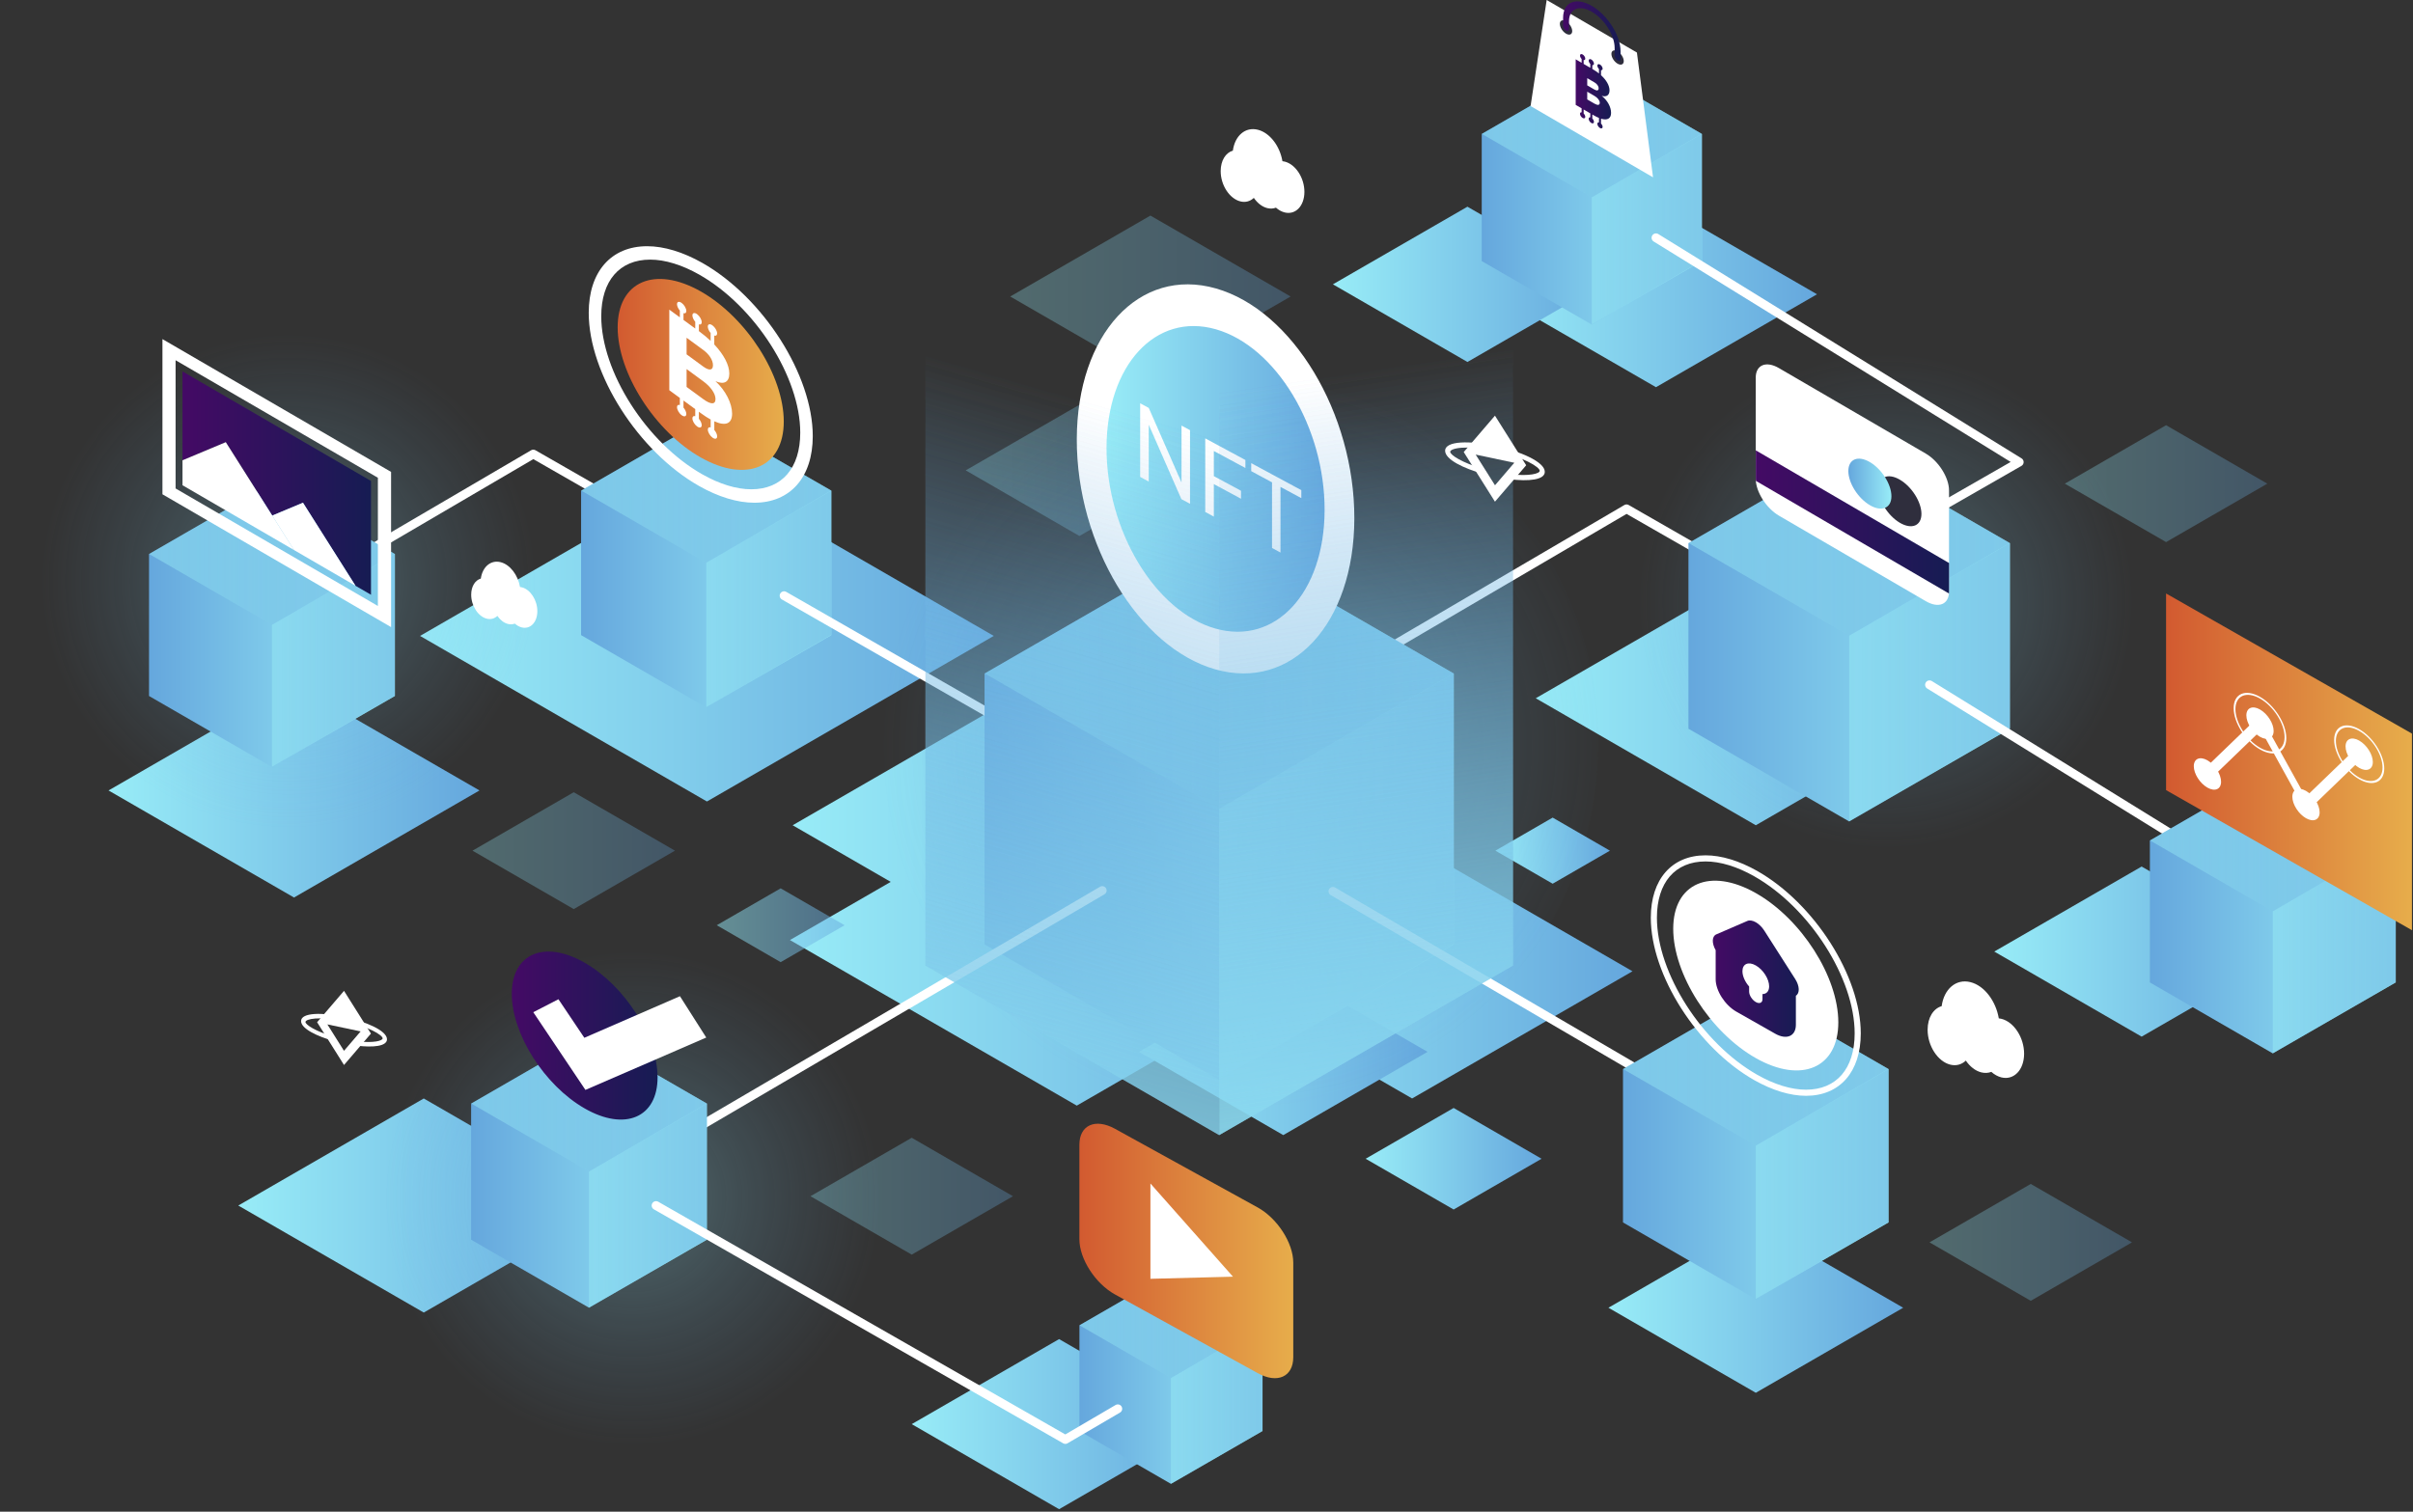 <svg width="825" height="517" viewBox="0 0 825 517" fill="none" xmlns="http://www.w3.org/2000/svg">
<rect x="0" y="0" width="825" height="517" fill="#333333" stroke="none"/>
<path d="M270.081 321.499L368.151 378.129L466.221 321.499L368.151 264.88L270.081 321.499Z" fill="url(#paint0_linear_18_6422)"/>
<path d="M271.004 282.241L369.075 338.871L467.145 282.241L369.075 225.622L271.004 282.241Z" fill="url(#paint1_linear_18_6422)"/>
<path d="M407.444 332.176L482.797 375.682L558.151 332.176L482.797 288.67L407.444 332.176Z" fill="url(#paint2_linear_18_6422)"/>
<path d="M389.425 359.73L438.749 388.207L488.072 359.73L438.749 331.253L389.425 359.73Z" fill="url(#paint3_linear_18_6422)"/>
<path d="M466.914 396.298L496.995 413.659L527.065 396.298L496.995 378.926L466.914 396.298Z" fill="url(#paint4_linear_18_6422)"/>
<path d="M511.274 290.933L530.851 302.234L550.428 290.933L530.851 279.621L511.274 290.933Z" fill="url(#paint5_linear_18_6422)"/>
<path opacity="0.5" d="M245.056 316.431L266.907 329.059L288.758 316.431L266.907 303.814L245.056 316.431Z" fill="url(#paint6_linear_18_6422)"/>
<path d="M143.615 217.484L241.697 274.115L339.767 217.484L241.697 160.865L143.615 217.484Z" fill="url(#paint7_linear_18_6422)"/>
<path d="M37.106 270.339L100.524 306.954L163.942 270.339L100.524 233.725L37.106 270.339Z" fill="url(#paint8_linear_18_6422)"/>
<path d="M81.467 412.296L144.884 448.9L208.291 412.296L144.884 375.682L81.467 412.296Z" fill="url(#paint9_linear_18_6422)"/>
<path d="M311.717 487.061L362.103 516.15L412.488 487.061L362.103 457.973L311.717 487.061Z" fill="url(#paint10_linear_18_6422)"/>
<path d="M549.921 447.25L600.306 476.338L650.692 447.25L600.306 418.161L549.921 447.25Z" fill="url(#paint11_linear_18_6422)"/>
<path d="M681.835 325.435L732.221 354.535L782.606 325.435L732.221 296.357L681.835 325.435Z" fill="url(#paint12_linear_18_6422)"/>
<path d="M525.068 238.804L600.306 282.241L675.533 238.804L600.306 195.379L525.068 238.804Z" fill="url(#paint13_linear_18_6422)"/>
<path d="M511.124 100.644L566.173 132.422L621.234 100.644L566.173 68.855L511.124 100.644Z" fill="url(#paint14_linear_18_6422)"/>
<path d="M455.717 97.24L501.716 123.8L547.716 97.24L501.716 70.69L455.717 97.24Z" fill="url(#paint15_linear_18_6422)"/>
<path opacity="0.3" d="M330.174 160.866L369.052 183.317L407.929 160.866L369.052 138.426L330.174 160.866Z" fill="url(#paint16_linear_18_6422)"/>
<path opacity="0.3" d="M345.388 101.406L393.327 129.086L441.265 101.406L393.327 73.726L345.388 101.406Z" fill="url(#paint17_linear_18_6422)"/>
<path opacity="0.3" d="M161.541 290.933L196.159 310.914L230.777 290.933L196.159 270.94L161.541 290.933Z" fill="url(#paint18_linear_18_6422)"/>
<path opacity="0.3" d="M659.695 424.89L694.313 444.883L728.931 424.89L694.313 404.909L659.695 424.89Z" fill="url(#paint19_linear_18_6422)"/>
<path opacity="0.3" d="M277.099 409.111L311.717 429.092L346.335 409.111L311.717 389.118L277.099 409.111Z" fill="url(#paint20_linear_18_6422)"/>
<path opacity="0.3" d="M705.96 165.414L740.578 185.395L775.196 165.414L740.578 145.421L705.96 165.414Z" fill="url(#paint21_linear_18_6422)"/>
<path opacity="0.3" d="M545.742 267.477C538.297 336.066 476.668 385.632 408.079 378.186C339.49 370.741 289.924 309.112 297.369 240.523C304.814 171.934 366.443 122.368 435.032 129.813C503.61 137.259 553.176 198.899 545.742 267.477Z" fill="url(#paint22_radial_18_6422)"/>
<path opacity="0.3" d="M200.441 208.804C194.451 263.991 144.873 303.873 89.674 297.882C34.486 291.891 -5.395 242.302 0.596 187.126C6.586 131.938 56.176 92.057 111.363 98.048C166.551 104.039 206.432 153.628 200.441 208.804Z" fill="url(#paint23_radial_18_6422)"/>
<path opacity="0.3" d="M318.054 419.949C312.063 475.137 262.486 515.018 207.287 509.027C152.099 503.037 112.218 453.447 118.208 398.271C124.199 343.084 173.788 303.202 228.976 309.193C284.164 315.173 324.034 364.762 318.054 419.949Z" fill="url(#paint24_radial_18_6422)"/>
<path opacity="0.3" d="M746.604 215.649C740.613 270.836 691.035 310.718 635.836 304.727C580.648 298.736 540.767 249.147 546.758 193.971C552.749 138.783 602.338 98.902 657.525 104.892C712.701 110.872 752.583 160.461 746.604 215.649Z" fill="url(#paint25_radial_18_6422)"/>
<path d="M400.356 435.198L369.052 453.263V489.416L400.356 507.493L431.661 489.416V453.263L400.356 435.198Z" fill="url(#paint26_linear_18_6422)"/>
<g opacity="0.7">
<path opacity="0.7" d="M369.075 453.252L400.356 471.305L431.627 453.252L400.356 435.198L369.075 453.252Z" fill="url(#paint27_linear_18_6422)"/>
<path opacity="0.7" d="M431.627 453.252L400.356 471.305V507.424L431.627 489.37V453.252Z" fill="url(#paint28_linear_18_6422)"/>
</g>
<path d="M442.165 464.159C442.165 470.878 436.717 473.325 429.999 469.608L381.206 442.701C374.488 438.996 369.04 430.546 369.04 423.828V391.507C369.04 384.789 374.488 382.342 381.206 386.047L429.999 412.954C436.717 416.66 442.165 425.109 442.165 431.827V464.159Z" fill="url(#paint29_linear_18_6422)"/>
<path d="M393.327 404.759L421.55 436.629L393.327 437.357V404.759Z" fill="white"/>
<path d="M68.284 222.101L182.33 155.289L254.798 196.844" stroke="white" stroke-width="3" stroke-miterlimit="10" stroke-linecap="round" stroke-linejoin="round"/>
<path d="M544.241 24.079L506.599 45.815V89.286L544.241 111.022L581.883 89.286V45.815L544.241 24.079Z" fill="url(#paint30_linear_18_6422)"/>
<g opacity="0.7">
<path opacity="0.7" d="M506.634 45.792L544.241 67.504L581.849 45.792L544.241 24.079L506.634 45.792Z" fill="url(#paint31_linear_18_6422)"/>
<path opacity="0.7" d="M581.849 45.791L544.241 67.504V110.94L581.849 89.228V45.791Z" fill="url(#paint32_linear_18_6422)"/>
</g>
<path d="M565.169 60.648L523.302 36.268L528.808 0L559.663 17.973L565.169 60.648Z" fill="white"/>
<path d="M555.161 20.893C555.161 22.059 554.214 22.451 553.049 21.782C551.883 21.101 550.936 19.612 550.936 18.434C550.936 17.268 551.883 16.876 553.049 17.557C554.214 18.238 555.161 19.727 555.161 20.893Z" fill="#2F2E3D"/>
<path d="M537.535 10.631C537.535 11.796 536.588 12.189 535.422 11.508C534.256 10.827 533.31 9.326 533.31 8.16C533.31 6.995 534.256 6.602 535.422 7.272C536.588 7.976 537.535 9.465 537.535 10.631Z" fill="#2F2E3D"/>
<path d="M553.049 20.674C552.495 20.351 552.044 19.635 552.044 19.081V16.38C552.044 12.074 548.547 6.533 544.241 4.029C539.936 1.524 536.438 2.99 536.438 7.284V9.985C536.438 10.539 535.988 10.735 535.422 10.412C534.868 10.089 534.418 9.373 534.418 8.819V6.118C534.418 0.704 538.828 -1.143 544.241 2.02C549.655 5.171 554.064 12.143 554.064 17.557V20.258C554.064 20.812 553.614 20.997 553.049 20.674Z" fill="url(#paint33_linear_18_6422)"/>
<path d="M550.821 38.6C550.821 36.568 549.574 34.306 547.612 32.782C549.263 33.278 550.29 32.551 550.29 30.9C550.29 29.25 549.216 27.38 547.381 25.718V23.998C547.704 24.055 547.935 23.859 547.935 23.49C547.935 22.993 547.531 22.358 547.035 22.07C546.538 21.781 546.134 21.943 546.134 22.451C546.134 22.82 546.365 23.27 546.688 23.605V25.129C546.042 24.609 545.338 24.125 544.564 23.674L544.414 23.582V22.278C544.738 22.335 544.968 22.139 544.968 21.77C544.968 21.273 544.564 20.639 544.068 20.35C543.572 20.061 543.168 20.223 543.168 20.731C543.168 21.1 543.399 21.55 543.722 21.885V23.19L541.448 21.862V20.558C541.771 20.616 542.002 20.419 542.002 20.05C542.002 19.553 541.598 18.919 541.102 18.63C540.605 18.341 540.201 18.515 540.201 19.011C540.201 19.38 540.432 19.831 540.755 20.165V21.47L538.724 20.281V35.864L540.755 37.053V38.415C540.432 38.357 540.201 38.553 540.201 38.923C540.201 39.419 540.605 40.054 541.102 40.343C541.598 40.631 542.002 40.47 542.002 39.962C542.002 39.592 541.771 39.142 541.448 38.807V37.445L543.722 38.773V40.135C543.399 40.077 543.168 40.273 543.168 40.643C543.168 41.139 543.572 41.774 544.068 42.063C544.564 42.351 544.968 42.19 544.968 41.682C544.968 41.312 544.738 40.862 544.414 40.527V39.165L544.83 39.408C545.499 39.8 546.123 40.1 546.688 40.331V41.855C546.365 41.797 546.134 41.993 546.134 42.363C546.134 42.859 546.538 43.494 547.035 43.782C547.531 44.071 547.935 43.898 547.935 43.402C547.935 43.032 547.704 42.582 547.381 42.247V40.597C549.551 41.243 550.821 40.562 550.821 38.6ZM542.671 26.733L545.13 28.165C546.019 28.684 546.573 29.446 546.573 30.219C546.573 30.981 546.007 31.131 545.13 30.623L542.671 29.192V26.733ZM542.671 34.005V31.362L545.13 32.794C546.25 33.451 546.954 34.352 546.954 35.148C546.954 36.002 546.261 36.083 545.13 35.437L542.671 34.005Z" fill="url(#paint34_linear_18_6422)"/>
<path d="M241.454 143.111L198.675 167.814V217.218L241.454 241.92L284.244 217.218V167.814L241.454 143.111Z" fill="url(#paint35_linear_18_6422)"/>
<g opacity="0.7">
<path opacity="0.7" d="M198.71 167.779L241.466 192.47L284.21 167.779L241.466 143.111L198.71 167.779Z" fill="url(#paint36_linear_18_6422)"/>
<path opacity="0.7" d="M284.21 167.779L241.466 192.47V241.828L284.21 217.149V167.779Z" fill="url(#paint37_linear_18_6422)"/>
</g>
<path d="M267.969 144.162C267.969 159.837 255.26 165.343 239.573 156.444C223.897 147.544 211.177 127.621 211.177 111.945C211.177 96.269 223.885 90.763 239.573 99.663C255.26 108.563 267.969 128.486 267.969 144.162Z" fill="url(#paint38_linear_18_6422)"/>
<path d="M257.903 171.935C252.155 171.935 245.633 169.961 239.03 166.221C218.218 154.412 201.284 127.84 201.284 106.982C201.284 92.934 208.937 84.207 221.265 84.207C227.014 84.207 233.535 86.181 240.138 89.921C260.95 101.729 277.884 128.302 277.884 149.16C277.873 163.208 270.219 171.935 257.903 171.935ZM222.304 88.79C211.823 88.79 205.567 96.027 205.567 108.171C205.567 127.17 221.057 151.411 240.104 162.215C246.002 165.563 251.797 167.34 256.864 167.34C267.345 167.34 273.602 160.091 273.602 147.96C273.602 128.96 258.111 104.719 239.065 93.915C233.155 90.567 227.36 88.79 222.304 88.79Z" fill="white"/>
<path d="M244.617 130.356C247.537 131.661 249.35 130.668 249.35 127.748C249.35 124.816 247.445 121.249 244.213 117.809V114.773C244.79 114.958 245.182 114.681 245.182 114.023C245.182 113.146 244.467 111.911 243.589 111.276C242.712 110.629 241.997 110.826 241.997 111.703C241.997 112.361 242.401 113.226 242.966 113.884V116.586C241.835 115.5 240.577 114.45 239.215 113.446L238.949 113.25V110.941C239.526 111.114 239.919 110.849 239.919 110.191C239.919 109.313 239.203 108.078 238.326 107.443C237.449 106.797 236.733 106.993 236.733 107.87C236.733 108.528 237.137 109.394 237.703 110.052V112.361L233.686 109.417V107.109C234.263 107.293 234.655 107.016 234.655 106.358C234.655 105.481 233.939 104.246 233.062 103.611C232.185 102.965 231.469 103.161 231.469 104.038C231.469 104.696 231.873 105.562 232.439 106.22V108.528L228.837 105.897V133.462L232.439 136.093V138.506C231.862 138.333 231.469 138.598 231.469 139.256C231.469 140.133 232.185 141.369 233.062 142.003C233.939 142.65 234.655 142.454 234.655 141.576C234.655 140.918 234.251 140.064 233.686 139.395V136.982L237.703 139.926V142.338C237.125 142.153 236.733 142.431 236.733 143.088C236.733 143.966 237.449 145.201 238.326 145.836C239.203 146.482 239.919 146.286 239.919 145.409C239.919 144.751 239.515 143.885 238.949 143.227V140.814L239.688 141.357C240.865 142.223 241.962 142.927 242.978 143.481V146.17C242.412 145.997 242.008 146.263 242.008 146.921C242.008 147.798 242.724 149.033 243.601 149.668C244.478 150.314 245.194 150.118 245.194 149.241C245.194 148.583 244.79 147.717 244.224 147.059V144.081C248.045 145.813 250.308 144.947 250.308 141.461C250.285 137.894 248.08 133.565 244.617 130.356ZM234.747 115.512L240.415 119.668C242.47 121.168 243.763 123.142 243.763 124.92C243.763 126.697 242.47 126.847 240.415 125.347L234.747 121.191V115.512ZM240.415 136.486L234.747 132.33V126.224L240.415 130.38C243.012 132.284 244.628 134.604 244.628 136.463C244.628 138.437 243.012 138.39 240.415 136.486Z" fill="white"/>
<path d="M442.062 240.847L556.108 174.024L628.564 215.58" stroke="white" stroke-width="3" stroke-miterlimit="10" stroke-linecap="round" stroke-linejoin="round"/>
<path d="M566.173 81.321L690.377 158.037L617.909 199.592" stroke="white" stroke-width="3" stroke-miterlimit="10" stroke-linecap="round" stroke-linejoin="round"/>
<path d="M268.072 203.725L401.118 280.025" stroke="white" stroke-width="3" stroke-miterlimit="10" stroke-linecap="round" stroke-linejoin="round"/>
<path d="M416.84 184.055L336.615 230.366V322.999L416.84 369.322L497.065 322.999V230.366L416.84 184.055Z" fill="url(#paint39_linear_18_6422)"/>
<g opacity="0.7">
<path opacity="0.7" d="M336.685 230.319L416.84 276.596L496.995 230.319L416.84 184.055L336.685 230.319Z" fill="url(#paint40_linear_18_6422)"/>
<path opacity="0.7" d="M496.995 230.319L416.84 276.596V369.148L496.995 322.872V230.319Z" fill="url(#paint41_linear_18_6422)"/>
</g>
<path d="M455.717 304.83L587.562 381.938" stroke="white" stroke-width="3" stroke-miterlimit="10" stroke-linecap="round" stroke-linejoin="round"/>
<path d="M376.855 304.564L198.421 409.11" stroke="white" stroke-width="3" stroke-miterlimit="10" stroke-linecap="round" stroke-linejoin="round"/>
<path d="M415.72 98.648C441.923 106.116 463.116 141.346 463.047 177.314C462.978 213.282 441.681 236.392 415.478 228.912C389.275 221.443 368.082 186.214 368.151 150.245C368.221 114.277 389.518 91.179 415.72 98.648Z" fill="white"/>
<path d="M415.697 112.614C436.29 118.49 452.935 146.159 452.878 174.416C452.831 202.685 436.094 220.831 415.501 214.956C394.908 209.08 378.263 181.411 378.321 153.154C378.378 124.885 395.104 106.739 415.697 112.614Z" fill="url(#paint42_linear_18_6422)"/>
<path d="M406.865 147.118V172.296L403.912 170.704L392.755 145.27V164.689L389.817 163.106V137.928L392.755 139.512L403.958 165.022V145.551L406.865 147.118ZM415.008 151.508V176.686L412.071 175.102V149.925L415.008 151.508ZM424.293 167.841V170.573L414.369 165.223V162.49L424.293 167.841ZM425.8 157.326V160.059L414.369 153.896V151.164L425.8 157.326ZM437.795 163.793V188.97L434.903 187.411V162.234L437.795 163.793ZM444.918 167.633V170.365L427.794 161.134V158.401L444.918 167.633Z" fill="white"/>
<path d="M632.234 154.031L577.277 185.763V249.227L632.234 280.948L687.191 249.227V185.763L632.234 154.031Z" fill="url(#paint43_linear_18_6422)"/>
<g opacity="0.7">
<path opacity="0.7" d="M577.324 185.729L632.234 217.426L687.145 185.729L632.234 154.031L577.324 185.729Z" fill="url(#paint44_linear_18_6422)"/>
<path opacity="0.7" d="M687.145 185.729L632.234 217.426V280.832L687.145 249.135V185.729Z" fill="url(#paint45_linear_18_6422)"/>
</g>
<path d="M666.367 202.328C666.367 206.702 662.824 208.168 658.437 205.606L608.213 176.356C603.838 173.781 600.283 168.148 600.283 163.774V129.167C600.283 124.793 603.827 123.327 608.213 125.889L658.437 155.139C662.812 157.702 666.367 163.335 666.367 167.721V202.328Z" fill="white"/>
<path d="M600.306 154.02V163.773C600.306 164.004 600.318 164.235 600.341 164.466L666.344 202.974C666.367 202.766 666.379 202.547 666.379 202.316V192.562L600.306 154.02Z" fill="url(#paint46_linear_18_6422)"/>
<path d="M656.937 175.756C656.937 179.819 653.635 181.181 649.572 178.803C645.509 176.414 642.208 171.185 642.208 167.11C642.208 163.047 645.509 161.673 649.572 164.063C653.635 166.452 656.937 171.681 656.937 175.756Z" fill="#2F2E3D"/>
<path d="M646.675 169.73C646.675 173.793 643.373 175.156 639.31 172.778C635.235 170.388 631.946 165.159 631.946 161.085C631.946 157.021 635.247 155.648 639.31 158.037C643.385 160.427 646.675 165.667 646.675 169.73Z" fill="url(#paint47_linear_18_6422)"/>
<path d="M600.295 339.425L554.896 365.639V418.08L600.295 444.294L645.705 418.08V365.639L600.295 339.425Z" fill="url(#paint48_linear_18_6422)"/>
<g opacity="0.7">
<path opacity="0.7" d="M554.93 365.616L600.306 391.819L645.67 365.616L600.306 339.425L554.93 365.616Z" fill="url(#paint49_linear_18_6422)"/>
<path opacity="0.7" d="M645.67 365.616L600.306 391.819V444.202L645.67 418.01V365.616Z" fill="url(#paint50_linear_18_6422)"/>
</g>
<path d="M628.517 349.651C628.517 365.235 615.878 370.706 600.294 361.864C584.711 353.022 572.072 333.226 572.072 317.642C572.072 302.059 584.7 296.588 600.294 305.43C615.889 314.26 628.517 334.068 628.517 349.651Z" fill="white"/>
<path d="M617.471 374.77C612.08 374.77 605.962 372.912 599.787 369.414C580.279 358.344 564.407 333.434 564.407 313.88C564.407 300.709 571.587 292.525 583.13 292.525C588.521 292.525 594.638 294.384 600.814 297.881C620.322 308.951 636.194 333.861 636.194 353.415C636.205 366.586 629.025 374.77 617.471 374.77ZM583.13 294.615C572.718 294.615 566.496 301.818 566.496 313.869C566.496 332.753 581.895 356.844 600.814 367.59C606.678 370.915 612.438 372.681 617.471 372.681C627.883 372.681 634.104 365.478 634.104 353.415C634.104 334.531 618.706 310.44 599.787 299.705C593.911 296.369 588.151 294.615 583.13 294.615Z" fill="white"/>
<path d="M613.8 334.865L603.203 318.266C601.599 315.75 599.002 314.272 597.397 314.976L586.801 319.559C585.277 320.217 585.219 322.583 586.581 324.973V334.9C586.581 338.801 589.744 343.765 593.646 345.981L606.943 353.53C610.845 355.747 614.008 354.373 614.008 350.471V340.544C615.381 339.69 615.312 337.255 613.8 334.865Z" fill="url(#paint51_linear_18_6422)"/>
<path d="M604.865 337.335C604.865 334.807 602.822 331.61 600.294 330.178C597.778 328.747 595.735 329.636 595.735 332.152C595.735 333.837 596.647 335.834 598.02 337.393V339.124C598.02 340.382 599.048 341.987 600.306 342.703C601.564 343.418 602.591 342.98 602.591 341.71V339.978C603.942 339.967 604.865 339.02 604.865 337.335Z" fill="white"/>
<path d="M201.388 354.165L161.079 377.436V423.989L201.388 447.249L241.697 423.989V377.436L201.388 354.165Z" fill="url(#paint52_linear_18_6422)"/>
<g opacity="0.7">
<path opacity="0.7" d="M161.114 377.413L201.388 400.672L241.662 377.413L201.388 354.165L161.114 377.413Z" fill="url(#paint53_linear_18_6422)"/>
<path opacity="0.7" d="M241.662 377.413L201.388 400.672V447.168L241.662 423.92V377.413Z" fill="url(#paint54_linear_18_6422)"/>
</g>
<path d="M224.82 368.456C224.82 382.216 213.658 386.983 199.899 379.088C186.139 371.204 174.977 353.647 174.977 339.887C174.977 326.128 186.139 321.361 199.899 329.256C213.658 337.14 224.82 354.686 224.82 368.456Z" fill="url(#paint55_linear_18_6422)"/>
<path d="M200.153 372.75L182.33 346.177L190.93 341.745L199.783 354.927L232.473 340.706L241.466 354.846L200.153 372.75Z" fill="white"/>
<path d="M92.987 165.228L50.947 189.491V238.03L92.987 262.305L135.027 238.03V189.491L92.987 165.228Z" fill="url(#paint56_linear_18_6422)"/>
<g opacity="0.7">
<path opacity="0.7" d="M50.981 189.468L92.987 213.72L134.981 189.468L92.987 165.228L50.981 189.468Z" fill="url(#paint57_linear_18_6422)"/>
<path opacity="0.7" d="M134.981 189.469L92.987 213.721V262.213L134.981 237.973V189.469Z" fill="url(#paint58_linear_18_6422)"/>
</g>
<path d="M55.541 115.974V169.049L133.711 214.471V161.396L55.541 115.974ZM129.197 207.245L60.031 167.052V123.2L129.197 163.393V207.245Z" fill="white"/>
<path d="M126.842 164.489L62.397 127.031V157.424L77.196 151.226L93.079 176.332L103.583 171.934L121.544 200.33L126.842 203.412V164.489Z" fill="url(#paint59_linear_18_6422)"/>
<path d="M93.079 176.332L100.524 188.118L121.544 200.331L103.583 171.935L93.079 176.332Z" fill="white"/>
<path d="M93.079 176.333L77.196 151.227L62.397 157.425V165.956L85.622 179.449L100.524 188.118L93.079 176.333Z" fill="white"/>
<path d="M224.301 412.297L364.238 492.314L382.176 481.809" stroke="white" stroke-width="3" stroke-miterlimit="10" stroke-linecap="round" stroke-linejoin="round"/>
<path d="M659.695 234.198L783.888 310.914" stroke="white" stroke-width="3" stroke-miterlimit="10" stroke-linecap="round" stroke-linejoin="round"/>
<path d="M416.84 79.393L316.392 21.4V330.213L416.84 388.217V388.206V79.393Z" fill="url(#paint60_linear_18_6422)"/>
<path d="M517.3 21.401L416.84 79.394V388.207L517.3 330.214V21.401Z" fill="url(#paint61_linear_18_6422)"/>
<path d="M416.84 79.393L316.392 21.4V330.213L416.84 388.217V388.206V79.393Z" fill="url(#paint62_linear_18_6422)"/>
<path d="M517.3 21.401L416.84 79.394V388.207L517.3 330.214V21.401Z" fill="url(#paint63_linear_18_6422)"/>
<path d="M777.066 263.183L735.037 287.458V335.997L777.066 360.272L819.106 335.997V287.458L777.066 263.183Z" fill="url(#paint64_linear_18_6422)"/>
<g opacity="0.7">
<path opacity="0.7" d="M735.072 287.435L777.066 311.687L819.071 287.435L777.066 263.183L735.072 287.435Z" fill="url(#paint65_linear_18_6422)"/>
<path opacity="0.7" d="M819.071 287.435L777.066 311.687V360.179L819.071 335.939V287.435Z" fill="url(#paint66_linear_18_6422)"/>
</g>
<path d="M824.635 318.129L740.578 270.225V202.975L824.635 250.89V318.129Z" fill="url(#paint67_linear_18_6422)"/>
<path d="M754.707 266.183C754.43 266.022 754.153 265.791 753.899 265.479C753.206 264.637 753.022 263.621 753.46 263.182L771.652 245.637C771.906 245.383 772.345 245.383 772.818 245.637C773.291 245.891 773.753 246.352 774.041 246.883L788.263 272.578L805.346 256.106C805.797 255.668 806.709 256.002 807.401 256.845C808.082 257.676 808.278 258.715 807.84 259.142L789.648 276.688C789.394 276.942 788.955 276.942 788.482 276.699C788.009 276.445 787.547 275.984 787.258 275.453L773.037 249.758L755.953 266.23C755.665 266.495 755.192 266.461 754.707 266.183Z" fill="white"/>
<path d="M793.076 277.819C793.076 280.393 790.987 281.294 788.413 279.828C785.839 278.362 783.749 275.072 783.749 272.498C783.749 269.924 785.839 269.023 788.413 270.489C790.987 271.967 793.076 275.245 793.076 277.819Z" fill="white"/>
<path d="M777.354 249.977C777.354 252.552 775.265 253.452 772.691 251.986C770.117 250.52 768.027 247.23 768.027 244.656C768.027 242.082 770.117 241.182 772.691 242.648C775.265 244.125 777.354 247.403 777.354 249.977Z" fill="white"/>
<path d="M772.691 256.315C767.727 253.487 763.687 247.15 763.687 242.186C763.687 237.222 767.727 235.491 772.691 238.319C777.654 241.147 781.683 247.484 781.683 252.448C781.683 257.411 777.654 259.143 772.691 256.315ZM772.691 238.908C768.062 236.264 764.288 237.892 764.288 242.521C764.288 247.15 768.062 253.071 772.691 255.715C777.32 258.358 781.094 256.73 781.094 252.102C781.094 247.473 777.32 241.551 772.691 238.908Z" fill="white"/>
<path d="M811.268 260.608C811.268 263.182 809.179 264.083 806.605 262.617C804.031 261.151 801.941 257.861 801.941 255.287C801.941 252.713 804.031 251.812 806.605 253.278C809.179 254.744 811.268 258.023 811.268 260.608Z" fill="white"/>
<path d="M806.605 266.506C801.883 263.817 798.04 257.78 798.04 253.059C798.04 248.338 801.883 246.687 806.605 249.377C811.326 252.066 815.169 258.103 815.169 262.824C815.169 267.545 811.326 269.208 806.605 266.506ZM806.605 249.977C802.207 247.472 798.628 249.007 798.628 253.405C798.628 257.803 802.207 263.413 806.605 265.918C811.002 268.423 814.581 266.887 814.581 262.489C814.581 258.092 811.002 252.482 806.605 249.977Z" fill="white"/>
<path d="M759.382 267.361C759.382 269.935 757.292 270.836 754.718 269.37C752.144 267.904 750.055 264.626 750.055 262.04C750.055 259.466 752.144 258.565 754.718 260.031C757.292 261.509 759.382 264.787 759.382 267.361Z" fill="white"/>
<path d="M511.124 142.153L500.446 154.608L511.124 171.577L521.801 159.122L511.124 142.153ZM504.533 155.474L517.726 158.268L511.135 165.967L504.533 155.474Z" fill="white"/>
<path d="M511.124 152.483C502.663 150.694 494.086 150.694 494.086 154.169C494.086 157.124 500.308 160.194 507.384 162.145C507.072 161.614 507.014 160.956 507.176 160.356C499.8 158.278 495.818 155.566 495.818 154.527C495.818 153.315 501.22 152.114 511.124 154.203C521.028 156.293 526.43 159.79 526.43 161.002C526.43 161.972 522.955 162.93 516.503 162.203C516.584 162.78 516.48 163.392 516.191 163.9C522.702 164.696 528.161 164.142 528.161 161.372C528.161 157.909 519.585 154.273 511.124 152.483Z" fill="white"/>
<path d="M117.619 338.871L108.419 349.606L117.619 364.231L126.819 353.496L117.619 338.871ZM111.929 350.345L123.299 352.746L117.608 359.383L111.929 350.345Z" fill="white"/>
<path d="M117.619 347.771C110.324 346.224 102.937 346.224 102.937 349.225C102.937 351.776 108.304 354.42 114.399 356.105C114.133 355.655 114.087 355.089 114.226 354.558C107.865 352.769 104.437 350.426 104.437 349.537C104.437 348.498 109.089 347.459 117.631 349.26C126.161 351.06 130.825 354.073 130.825 355.112C130.825 355.943 127.835 356.774 122.26 356.151C122.329 356.647 122.248 357.178 121.994 357.617C127.604 358.31 132.314 357.825 132.314 355.435C132.302 352.446 124.915 349.317 117.619 347.771Z" fill="white"/>
<path d="M430.045 44.371C434.154 45.399 437.594 49.958 438.46 55.13C438.714 55.153 438.979 55.199 439.245 55.268C442.973 56.203 445.986 60.843 445.975 65.645C445.963 70.447 442.939 73.587 439.21 72.652C438.148 72.386 437.144 71.809 436.244 71.024C435.343 71.359 434.339 71.44 433.277 71.174C431.5 70.724 429.884 69.431 428.683 67.677C427.471 68.831 425.855 69.328 424.077 68.877C420.349 67.942 417.336 63.291 417.348 58.5C417.359 54.887 419.068 52.221 421.515 51.517C422.207 46.414 425.774 43.298 430.045 44.371Z" fill="white"/>
<path d="M171.145 192.262C174.388 193.07 177.101 196.671 177.794 200.758C178.001 200.781 178.198 200.815 178.405 200.861C181.349 201.6 183.727 205.259 183.715 209.046C183.704 212.832 181.314 215.313 178.371 214.575C177.528 214.367 176.732 213.905 176.027 213.282C175.312 213.547 174.527 213.605 173.684 213.397C172.276 213.051 171.006 212.024 170.048 210.638C169.09 211.55 167.82 211.943 166.412 211.585C163.469 210.846 161.091 207.176 161.102 203.389C161.102 200.538 162.464 198.426 164.392 197.872C164.958 193.878 167.774 191.419 171.145 192.262Z" fill="white"/>
<path d="M673.685 335.893C678.418 337.071 682.377 342.323 683.382 348.279C683.682 348.302 683.982 348.36 684.282 348.441C688.576 349.514 692.039 354.858 692.039 360.388C692.027 365.917 688.541 369.53 684.247 368.468C683.024 368.156 681.858 367.498 680.831 366.586C679.792 366.979 678.637 367.06 677.414 366.759C675.359 366.252 673.501 364.751 672.116 362.731C670.719 364.058 668.86 364.624 666.806 364.116C662.512 363.043 659.037 357.687 659.049 352.157C659.06 347.99 661.034 344.92 663.851 344.112C664.647 338.248 668.756 334.658 673.685 335.893Z" fill="white"/>
<defs>
<linearGradient id="paint0_linear_18_6422" x1="270.078" y1="321.505" x2="466.224" y2="321.505" gradientUnits="userSpaceOnUse">
<stop stop-color="#98ECF7"/>
<stop offset="1" stop-color="#65A7DD"/>
</linearGradient>
<linearGradient id="paint1_linear_18_6422" x1="271.003" y1="282.246" x2="467.149" y2="282.246" gradientUnits="userSpaceOnUse">
<stop stop-color="#98ECF7"/>
<stop offset="1" stop-color="#65A7DD"/>
</linearGradient>
<linearGradient id="paint2_linear_18_6422" x1="407.441" y1="332.177" x2="558.145" y2="332.177" gradientUnits="userSpaceOnUse">
<stop stop-color="#98ECF7"/>
<stop offset="1" stop-color="#65A7DD"/>
</linearGradient>
<linearGradient id="paint3_linear_18_6422" x1="389.422" y1="359.733" x2="488.078" y2="359.733" gradientUnits="userSpaceOnUse">
<stop stop-color="#98ECF7"/>
<stop offset="1" stop-color="#65A7DD"/>
</linearGradient>
<linearGradient id="paint4_linear_18_6422" x1="466.912" y1="396.297" x2="527.07" y2="396.297" gradientUnits="userSpaceOnUse">
<stop stop-color="#98ECF7"/>
<stop offset="1" stop-color="#65A7DD"/>
</linearGradient>
<linearGradient id="paint5_linear_18_6422" x1="511.271" y1="290.929" x2="550.429" y2="290.929" gradientUnits="userSpaceOnUse">
<stop stop-color="#98ECF7"/>
<stop offset="1" stop-color="#65A7DD"/>
</linearGradient>
<linearGradient id="paint6_linear_18_6422" x1="245.053" y1="316.436" x2="288.762" y2="316.436" gradientUnits="userSpaceOnUse">
<stop stop-color="#98ECF7"/>
<stop offset="1" stop-color="#65A7DD"/>
</linearGradient>
<linearGradient id="paint7_linear_18_6422" x1="143.62" y1="217.491" x2="339.766" y2="217.491" gradientUnits="userSpaceOnUse">
<stop stop-color="#98ECF7"/>
<stop offset="1" stop-color="#65A7DD"/>
</linearGradient>
<linearGradient id="paint8_linear_18_6422" x1="37.111" y1="270.337" x2="163.942" y2="270.337" gradientUnits="userSpaceOnUse">
<stop stop-color="#98ECF7"/>
<stop offset="1" stop-color="#65A7DD"/>
</linearGradient>
<linearGradient id="paint9_linear_18_6422" x1="81.464" y1="412.293" x2="208.295" y2="412.293" gradientUnits="userSpaceOnUse">
<stop stop-color="#98ECF7"/>
<stop offset="1" stop-color="#65A7DD"/>
</linearGradient>
<linearGradient id="paint10_linear_18_6422" x1="311.714" y1="487.061" x2="412.486" y2="487.061" gradientUnits="userSpaceOnUse">
<stop stop-color="#98ECF7"/>
<stop offset="1" stop-color="#65A7DD"/>
</linearGradient>
<linearGradient id="paint11_linear_18_6422" x1="549.915" y1="447.255" x2="650.687" y2="447.255" gradientUnits="userSpaceOnUse">
<stop stop-color="#98ECF7"/>
<stop offset="1" stop-color="#65A7DD"/>
</linearGradient>
<linearGradient id="paint12_linear_18_6422" x1="681.834" y1="325.441" x2="782.607" y2="325.441" gradientUnits="userSpaceOnUse">
<stop stop-color="#98ECF7"/>
<stop offset="1" stop-color="#65A7DD"/>
</linearGradient>
<linearGradient id="paint13_linear_18_6422" x1="525.068" y1="238.812" x2="675.534" y2="238.812" gradientUnits="userSpaceOnUse">
<stop stop-color="#98ECF7"/>
<stop offset="1" stop-color="#65A7DD"/>
</linearGradient>
<linearGradient id="paint14_linear_18_6422" x1="511.123" y1="100.643" x2="621.231" y2="100.643" gradientUnits="userSpaceOnUse">
<stop stop-color="#98ECF7"/>
<stop offset="1" stop-color="#65A7DD"/>
</linearGradient>
<linearGradient id="paint15_linear_18_6422" x1="455.719" y1="97.245" x2="547.712" y2="97.245" gradientUnits="userSpaceOnUse">
<stop stop-color="#98ECF7"/>
<stop offset="1" stop-color="#65A7DD"/>
</linearGradient>
<linearGradient id="paint16_linear_18_6422" x1="330.174" y1="160.87" x2="407.925" y2="160.87" gradientUnits="userSpaceOnUse">
<stop stop-color="#98ECF7"/>
<stop offset="1" stop-color="#65A7DD"/>
</linearGradient>
<linearGradient id="paint17_linear_18_6422" x1="345.389" y1="101.403" x2="441.268" y2="101.403" gradientUnits="userSpaceOnUse">
<stop stop-color="#98ECF7"/>
<stop offset="1" stop-color="#65A7DD"/>
</linearGradient>
<linearGradient id="paint18_linear_18_6422" x1="161.541" y1="290.93" x2="230.776" y2="290.93" gradientUnits="userSpaceOnUse">
<stop stop-color="#98ECF7"/>
<stop offset="1" stop-color="#65A7DD"/>
</linearGradient>
<linearGradient id="paint19_linear_18_6422" x1="659.692" y1="424.896" x2="728.928" y2="424.896" gradientUnits="userSpaceOnUse">
<stop stop-color="#98ECF7"/>
<stop offset="1" stop-color="#65A7DD"/>
</linearGradient>
<linearGradient id="paint20_linear_18_6422" x1="277.096" y1="409.107" x2="346.332" y2="409.107" gradientUnits="userSpaceOnUse">
<stop stop-color="#98ECF7"/>
<stop offset="1" stop-color="#65A7DD"/>
</linearGradient>
<linearGradient id="paint21_linear_18_6422" x1="705.96" y1="165.409" x2="775.196" y2="165.409" gradientUnits="userSpaceOnUse">
<stop stop-color="#98ECF7"/>
<stop offset="1" stop-color="#65A7DD"/>
</linearGradient>
<radialGradient id="paint22_radial_18_6422" cx="0" cy="0" r="1" gradientUnits="userSpaceOnUse" gradientTransform="translate(426.844 254.942) rotate(6.194) scale(125.419)">
<stop stop-color="#98ECF7"/>
<stop offset="1" stop-color="#65A7DD" stop-opacity="0"/>
</radialGradient>
<radialGradient id="paint23_radial_18_6422" cx="0" cy="0" r="1" gradientUnits="userSpaceOnUse" gradientTransform="translate(98.628 198.719) rotate(6.194) scale(100.942)">
<stop stop-color="#98ECF7"/>
<stop offset="0.839" stop-color="#65A7DD" stop-opacity="0"/>
</radialGradient>
<radialGradient id="paint24_radial_18_6422" cx="0" cy="0" r="1" gradientUnits="userSpaceOnUse" gradientTransform="translate(216.233 409.859) rotate(6.194) scale(100.942)">
<stop stop-color="#98ECF7"/>
<stop offset="0.839" stop-color="#65A7DD" stop-opacity="0"/>
</radialGradient>
<radialGradient id="paint25_radial_18_6422" cx="0" cy="0" r="1" gradientUnits="userSpaceOnUse" gradientTransform="translate(644.781 205.56) rotate(6.194) scale(100.942)">
<stop stop-color="#98ECF7"/>
<stop offset="0.839" stop-color="#65A7DD" stop-opacity="0"/>
</radialGradient>
<linearGradient id="paint26_linear_18_6422" x1="369.049" y1="471.343" x2="431.659" y2="471.343" gradientUnits="userSpaceOnUse">
<stop stop-color="#65A7DD"/>
<stop offset="1" stop-color="#98ECF7"/>
</linearGradient>
<linearGradient id="paint27_linear_18_6422" x1="369.076" y1="453.252" x2="431.632" y2="453.252" gradientUnits="userSpaceOnUse">
<stop stop-color="#98ECF7"/>
<stop offset="1" stop-color="#65A7DD"/>
</linearGradient>
<linearGradient id="paint28_linear_18_6422" x1="400.354" y1="480.338" x2="431.632" y2="480.338" gradientUnits="userSpaceOnUse">
<stop stop-color="#98ECF7"/>
<stop offset="1" stop-color="#65A7DD"/>
</linearGradient>
<linearGradient id="paint29_linear_18_6422" x1="369.049" y1="407.665" x2="442.166" y2="407.665" gradientUnits="userSpaceOnUse">
<stop stop-color="#D25A30"/>
<stop offset="1" stop-color="#E7AD4B"/>
</linearGradient>
<linearGradient id="paint30_linear_18_6422" x1="506.596" y1="67.55" x2="581.883" y2="67.55" gradientUnits="userSpaceOnUse">
<stop stop-color="#65A7DD"/>
<stop offset="1" stop-color="#98ECF7"/>
</linearGradient>
<linearGradient id="paint31_linear_18_6422" x1="506.628" y1="45.796" x2="581.849" y2="45.796" gradientUnits="userSpaceOnUse">
<stop stop-color="#98ECF7"/>
<stop offset="1" stop-color="#65A7DD"/>
</linearGradient>
<linearGradient id="paint32_linear_18_6422" x1="544.239" y1="78.366" x2="581.849" y2="78.366" gradientUnits="userSpaceOnUse">
<stop stop-color="#98ECF7"/>
<stop offset="1" stop-color="#65A7DD"/>
</linearGradient>
<linearGradient id="paint33_linear_18_6422" x1="534.417" y1="3.059" x2="554.061" y2="3.059" gradientUnits="userSpaceOnUse">
<stop stop-color="#440A65"/>
<stop offset="1" stop-color="#161C53"/>
</linearGradient>
<linearGradient id="paint34_linear_18_6422" x1="538.707" y1="28.091" x2="550.825" y2="28.091" gradientUnits="userSpaceOnUse">
<stop stop-color="#440A65"/>
<stop offset="1" stop-color="#161C53"/>
</linearGradient>
<linearGradient id="paint35_linear_18_6422" x1="198.674" y1="192.513" x2="284.247" y2="192.513" gradientUnits="userSpaceOnUse">
<stop stop-color="#65A7DD"/>
<stop offset="1" stop-color="#98ECF7"/>
</linearGradient>
<linearGradient id="paint36_linear_18_6422" x1="198.71" y1="167.787" x2="284.209" y2="167.787" gradientUnits="userSpaceOnUse">
<stop stop-color="#98ECF7"/>
<stop offset="1" stop-color="#65A7DD"/>
</linearGradient>
<linearGradient id="paint37_linear_18_6422" x1="241.46" y1="204.807" x2="284.209" y2="204.807" gradientUnits="userSpaceOnUse">
<stop stop-color="#98ECF7"/>
<stop offset="1" stop-color="#65A7DD"/>
</linearGradient>
<linearGradient id="paint38_linear_18_6422" x1="211.19" y1="128.062" x2="267.973" y2="128.062" gradientUnits="userSpaceOnUse">
<stop stop-color="#D25A30"/>
<stop offset="1" stop-color="#E7AD4B"/>
</linearGradient>
<linearGradient id="paint39_linear_18_6422" x1="336.62" y1="276.683" x2="497.063" y2="276.683" gradientUnits="userSpaceOnUse">
<stop stop-color="#65A7DD"/>
<stop offset="1" stop-color="#98ECF7"/>
</linearGradient>
<linearGradient id="paint40_linear_18_6422" x1="336.689" y1="230.322" x2="496.991" y2="230.322" gradientUnits="userSpaceOnUse">
<stop stop-color="#98ECF7"/>
<stop offset="1" stop-color="#65A7DD"/>
</linearGradient>
<linearGradient id="paint41_linear_18_6422" x1="416.841" y1="299.733" x2="496.991" y2="299.733" gradientUnits="userSpaceOnUse">
<stop stop-color="#98ECF7"/>
<stop offset="1" stop-color="#65A7DD"/>
</linearGradient>
<linearGradient id="paint42_linear_18_6422" x1="378.322" y1="163.784" x2="452.884" y2="163.784" gradientUnits="userSpaceOnUse">
<stop stop-color="#98ECF7"/>
<stop offset="1" stop-color="#65A7DD"/>
</linearGradient>
<linearGradient id="paint43_linear_18_6422" x1="577.279" y1="217.49" x2="687.195" y2="217.49" gradientUnits="userSpaceOnUse">
<stop stop-color="#65A7DD"/>
<stop offset="1" stop-color="#98ECF7"/>
</linearGradient>
<linearGradient id="paint44_linear_18_6422" x1="577.326" y1="185.73" x2="687.146" y2="185.73" gradientUnits="userSpaceOnUse">
<stop stop-color="#98ECF7"/>
<stop offset="1" stop-color="#65A7DD"/>
</linearGradient>
<linearGradient id="paint45_linear_18_6422" x1="632.237" y1="233.281" x2="687.146" y2="233.281" gradientUnits="userSpaceOnUse">
<stop stop-color="#98ECF7"/>
<stop offset="1" stop-color="#65A7DD"/>
</linearGradient>
<linearGradient id="paint46_linear_18_6422" x1="600.301" y1="159.12" x2="666.373" y2="159.12" gradientUnits="userSpaceOnUse">
<stop stop-color="#440A65"/>
<stop offset="1" stop-color="#161C53"/>
</linearGradient>
<linearGradient id="paint47_linear_18_6422" x1="631.947" y1="161.085" x2="646.679" y2="161.085" gradientUnits="userSpaceOnUse">
<stop stop-color="#65A7DD"/>
<stop offset="1" stop-color="#98ECF7"/>
</linearGradient>
<linearGradient id="paint48_linear_18_6422" x1="554.893" y1="391.862" x2="645.709" y2="391.862" gradientUnits="userSpaceOnUse">
<stop stop-color="#65A7DD"/>
<stop offset="1" stop-color="#98ECF7"/>
</linearGradient>
<linearGradient id="paint49_linear_18_6422" x1="554.931" y1="365.622" x2="645.668" y2="365.622" gradientUnits="userSpaceOnUse">
<stop stop-color="#98ECF7"/>
<stop offset="1" stop-color="#65A7DD"/>
</linearGradient>
<linearGradient id="paint50_linear_18_6422" x1="600.301" y1="404.909" x2="645.668" y2="404.909" gradientUnits="userSpaceOnUse">
<stop stop-color="#98ECF7"/>
<stop offset="1" stop-color="#65A7DD"/>
</linearGradient>
<linearGradient id="paint51_linear_18_6422" x1="585.61" y1="334.686" x2="614.99" y2="334.686" gradientUnits="userSpaceOnUse">
<stop stop-color="#440A65"/>
<stop offset="1" stop-color="#161C53"/>
</linearGradient>
<linearGradient id="paint52_linear_18_6422" x1="161.081" y1="400.711" x2="241.693" y2="400.711" gradientUnits="userSpaceOnUse">
<stop stop-color="#65A7DD"/>
<stop offset="1" stop-color="#98ECF7"/>
</linearGradient>
<linearGradient id="paint53_linear_18_6422" x1="161.115" y1="377.418" x2="241.657" y2="377.418" gradientUnits="userSpaceOnUse">
<stop stop-color="#98ECF7"/>
<stop offset="1" stop-color="#65A7DD"/>
</linearGradient>
<linearGradient id="paint54_linear_18_6422" x1="201.387" y1="412.292" x2="241.657" y2="412.292" gradientUnits="userSpaceOnUse">
<stop stop-color="#98ECF7"/>
<stop offset="1" stop-color="#65A7DD"/>
</linearGradient>
<linearGradient id="paint55_linear_18_6422" x1="174.978" y1="339.886" x2="224.819" y2="339.886" gradientUnits="userSpaceOnUse">
<stop stop-color="#440A65"/>
<stop offset="1" stop-color="#161C53"/>
</linearGradient>
<linearGradient id="paint56_linear_18_6422" x1="50.949" y1="213.763" x2="135.022" y2="213.763" gradientUnits="userSpaceOnUse">
<stop stop-color="#65A7DD"/>
<stop offset="1" stop-color="#98ECF7"/>
</linearGradient>
<linearGradient id="paint57_linear_18_6422" x1="50.986" y1="189.469" x2="134.985" y2="189.469" gradientUnits="userSpaceOnUse">
<stop stop-color="#98ECF7"/>
<stop offset="1" stop-color="#65A7DD"/>
</linearGradient>
<linearGradient id="paint58_linear_18_6422" x1="92.986" y1="225.841" x2="134.985" y2="225.841" gradientUnits="userSpaceOnUse">
<stop stop-color="#98ECF7"/>
<stop offset="1" stop-color="#65A7DD"/>
</linearGradient>
<linearGradient id="paint59_linear_18_6422" x1="62.4" y1="146.494" x2="126.843" y2="146.494" gradientUnits="userSpaceOnUse">
<stop stop-color="#440A65"/>
<stop offset="1" stop-color="#161C53"/>
</linearGradient>
<linearGradient id="paint60_linear_18_6422" x1="281.335" y1="498.623" x2="403.38" y2="78.131" gradientUnits="userSpaceOnUse">
<stop stop-color="#98ECF7"/>
<stop offset="0.851" stop-color="#65A7DD" stop-opacity="0"/>
</linearGradient>
<linearGradient id="paint61_linear_18_6422" x1="506.973" y1="470.837" x2="451.441" y2="100.602" gradientUnits="userSpaceOnUse">
<stop stop-color="#98ECF7"/>
<stop offset="0.926" stop-color="#65A7DD" stop-opacity="0"/>
</linearGradient>
<linearGradient id="paint62_linear_18_6422" x1="281.335" y1="498.623" x2="403.38" y2="78.131" gradientUnits="userSpaceOnUse">
<stop stop-color="#98ECF7"/>
<stop offset="0.851" stop-color="#65A7DD" stop-opacity="0"/>
</linearGradient>
<linearGradient id="paint63_linear_18_6422" x1="506.973" y1="470.837" x2="451.441" y2="100.602" gradientUnits="userSpaceOnUse">
<stop stop-color="#98ECF7"/>
<stop offset="0.926" stop-color="#65A7DD" stop-opacity="0"/>
</linearGradient>
<linearGradient id="paint64_linear_18_6422" x1="735.032" y1="311.729" x2="819.105" y2="311.729" gradientUnits="userSpaceOnUse">
<stop stop-color="#65A7DD"/>
<stop offset="1" stop-color="#98ECF7"/>
</linearGradient>
<linearGradient id="paint65_linear_18_6422" x1="735.068" y1="287.435" x2="819.068" y2="287.435" gradientUnits="userSpaceOnUse">
<stop stop-color="#98ECF7"/>
<stop offset="1" stop-color="#65A7DD"/>
</linearGradient>
<linearGradient id="paint66_linear_18_6422" x1="777.068" y1="323.807" x2="819.068" y2="323.807" gradientUnits="userSpaceOnUse">
<stop stop-color="#98ECF7"/>
<stop offset="1" stop-color="#65A7DD"/>
</linearGradient>
<linearGradient id="paint67_linear_18_6422" x1="740.578" y1="260.555" x2="824.635" y2="260.555" gradientUnits="userSpaceOnUse">
<stop stop-color="#D25A30"/>
<stop offset="1" stop-color="#E7AD4B"/>
</linearGradient>
</defs>
</svg>
